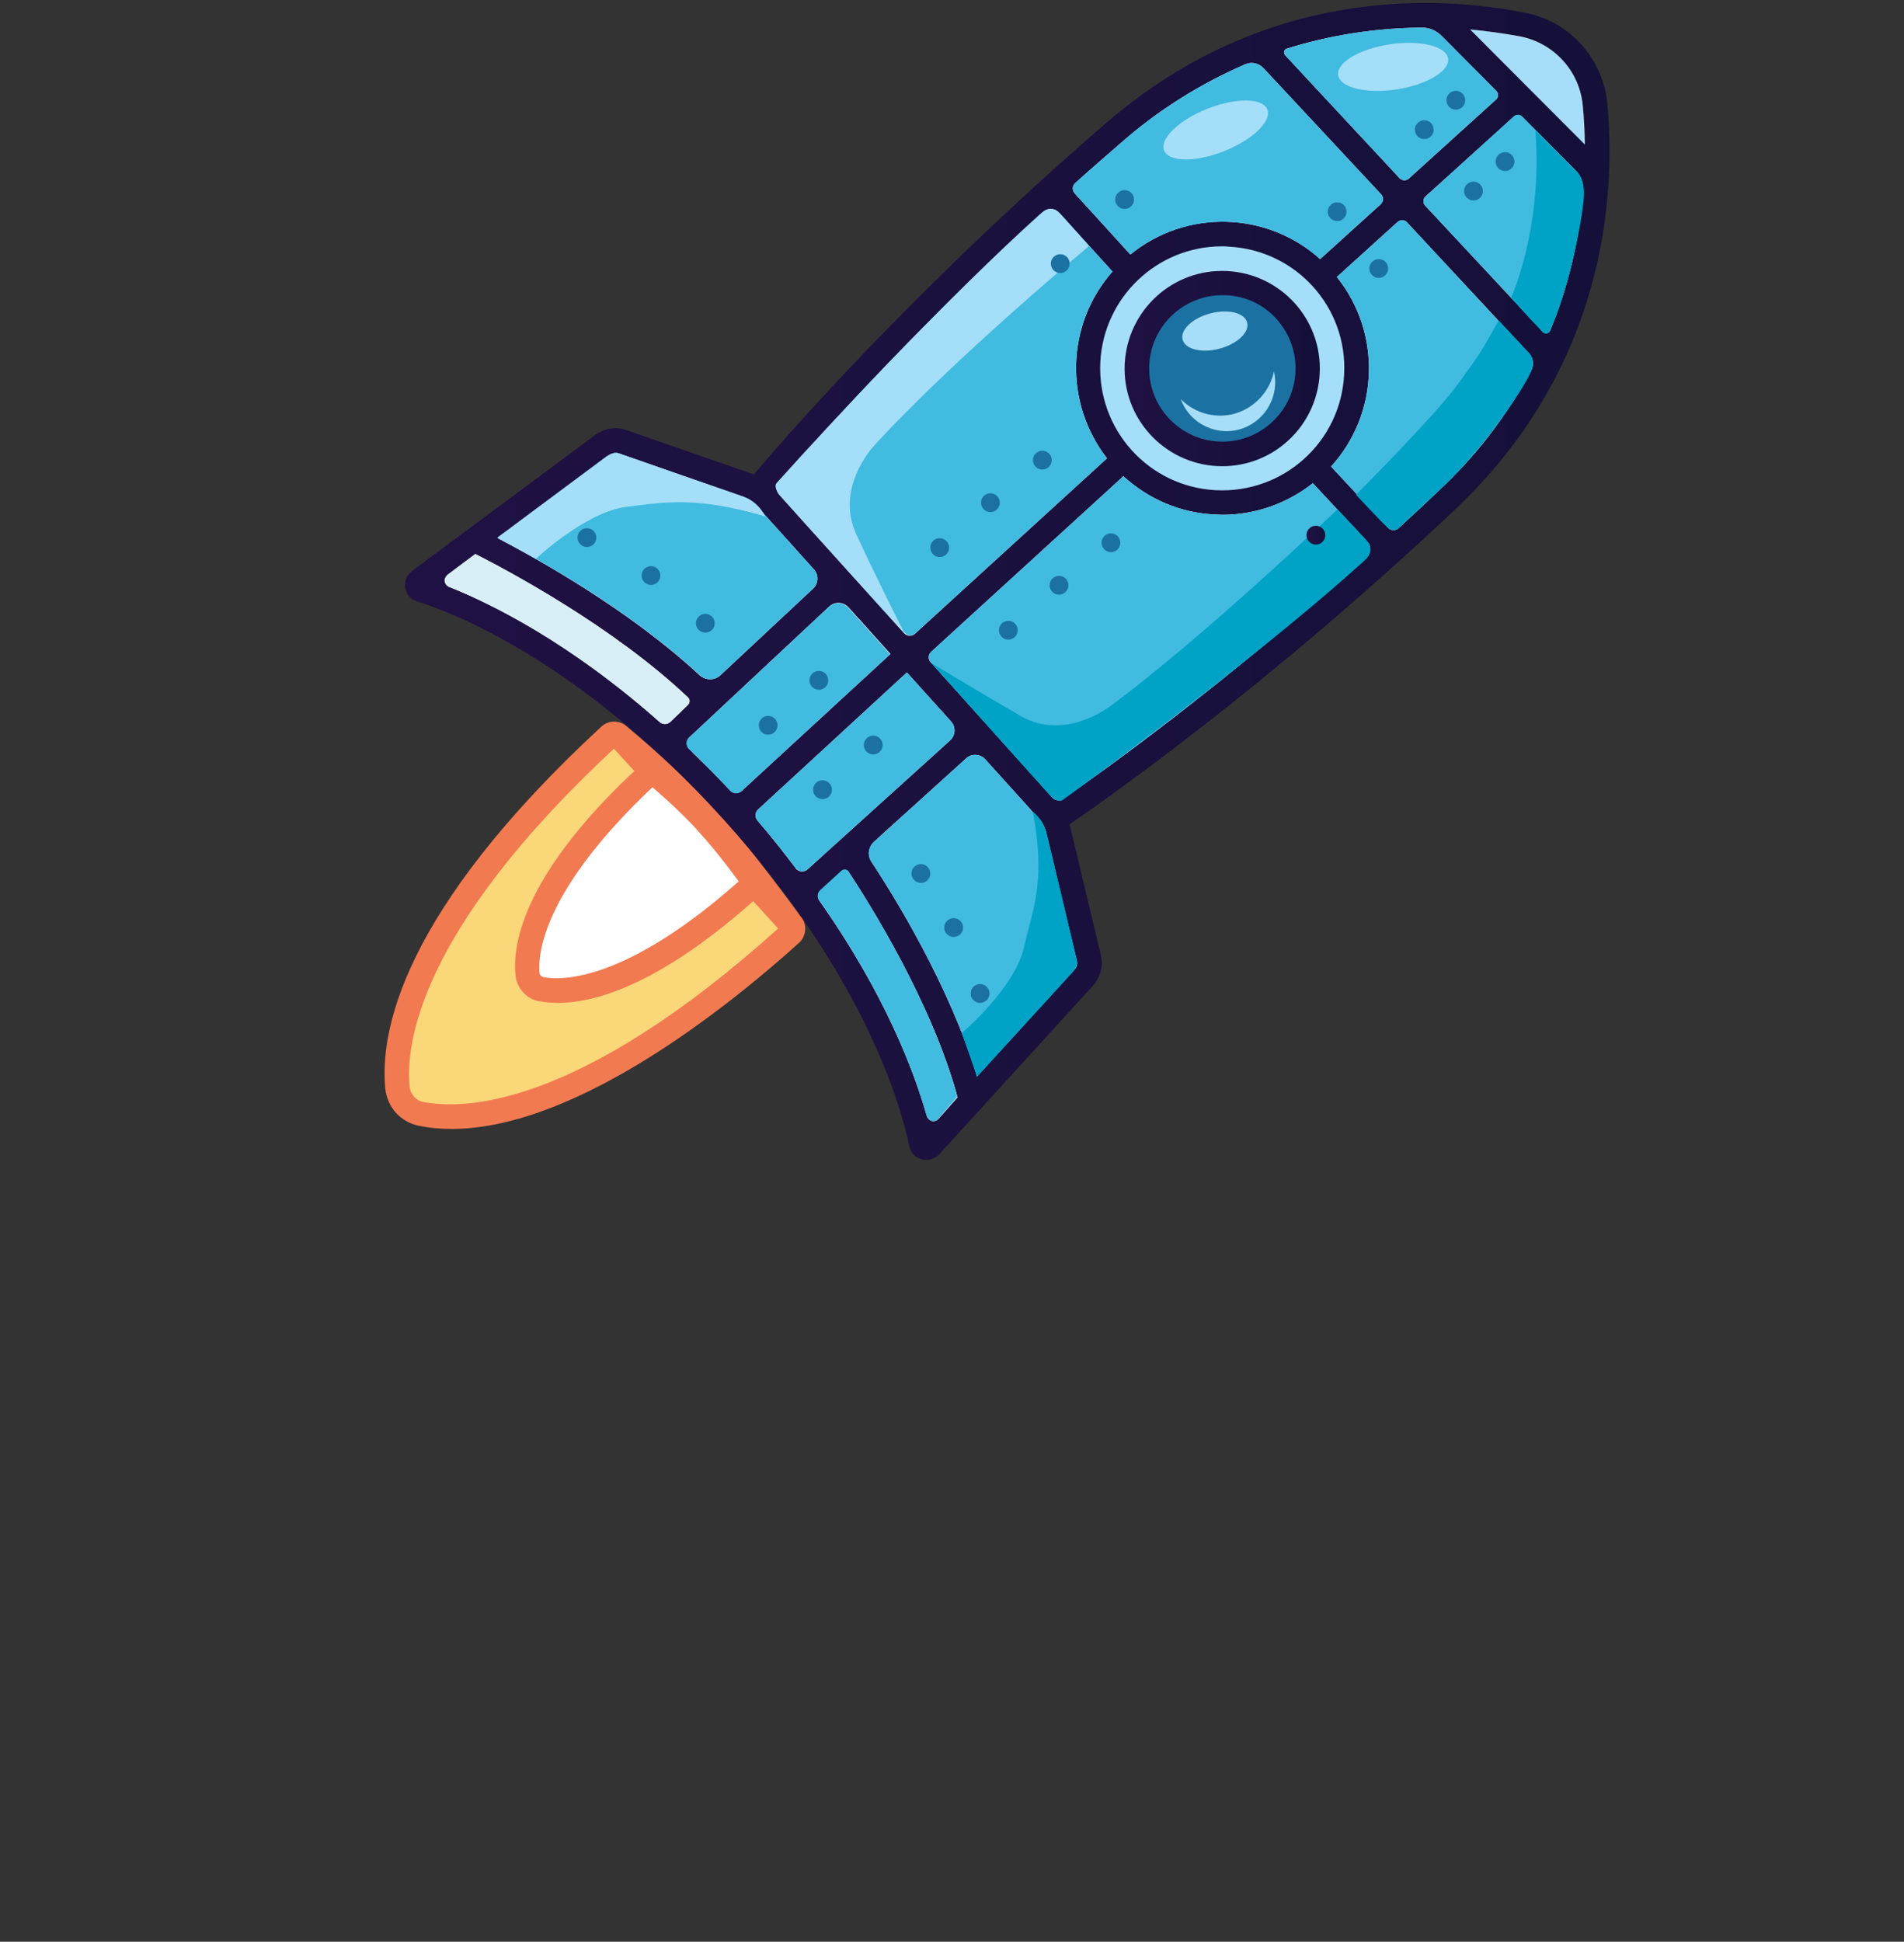 <svg xmlns="http://www.w3.org/2000/svg" xmlns:xlink="http://www.w3.org/1999/xlink" id="Layer_1" x="0" y="0" version="1.1" viewBox="0 0 627.1 639.3" xml:space="preserve" style="enable-background:new 0 0 627.1 639.3"><rect x="0" y="0" width="627.1" height="639.3" fill="#333333" stroke="none"/><style type="text/css">.st0{fill:#a5def8}.st1{fill:url(#SVGID_1_)}.st2{fill:#fff}.st3{fill:#fad779}.st4{fill:#f27a51}.st5{fill:#1b72a2}.st7{fill:#a6ddf8}.st9{fill:#42bbe0}.st10{fill:#d8eff7}.st11{fill:#00a2c5}</style><g><ellipse cx="402.5" cy="121.6" class="st0" rx="44.2" ry="44.2"/><linearGradient id="SVGID_1_" x1="354.221" x2="450.711" y1="271.616" y2="271.616" gradientTransform="matrix(1 0 0 1 0 -150)" gradientUnits="userSpaceOnUse"><stop offset=".04" style="stop-color:#1f1143"/><stop offset=".96" style="stop-color:#15103a"/></linearGradient><path d="M402.5,169.8c-0.8,0-1.7,0-2.5-0.1c-26.6-1.4-47-24-45.6-50.6s24-47,50.6-45.6c26.6,1.4,47,24,45.6,50.6 C449.2,149.7,428.1,169.8,402.5,169.8z M402.4,81.4c-22.3,0-40.4,18.1-40.4,40.3c0,22.3,18.1,40.4,40.3,40.4s40.4-18.1,40.4-40.3 c0-21.5-16.8-39.2-38.2-40.3C403.8,81.4,403.1,81.4,402.4,81.4z" class="st1"/><path d="M476.4,164.8C406,231.2,347.7,269.6,347.7,269.6l10.9,45.9c0.5,2.2-0.1,4.6-1.6,6.3l-50.8,55.6 c-0.6,0.7-1.7,0.7-2.3,0.1c-0.3-0.2-0.4-0.5-0.5-0.9c-2.5-12.1-14.4-56.6-62.2-109.5s-90.8-69.3-102.6-73c-0.9-0.3-1.4-1.2-1.1-2.1 c0.1-0.3,0.3-0.6,0.6-0.8l60.5-44.8c1.8-1.4,4.2-1.7,6.4-1l44.6,15.5c0,0,44.1-54.2,117.3-117.4c50.8-43.7,105.8-41,134.6-35.3 c12.9,2.5,22.7,13.3,23.9,26.4C528.1,63.8,525.1,118.8,476.4,164.8z" class="st2"/><path d="M260.4,307.4c-68.1,61.7-107.6,62.2-121.9,59.3c-4.1-0.9-7.2-4.4-7.6-8.6c-1.5-14.8,3-54,69.9-115.8 c0.9-0.8,2.2-0.8,3.1,0.1l0,0l56.7,61.9C261.4,305.2,261.3,306.5,260.4,307.4C260.5,307.3,260.4,307.4,260.4,307.4z" class="st3"/><path d="M149.1,371.7c-3.8,0-7.7-0.3-11.4-1.1c-2.8-0.6-5.3-2.1-7.2-4.1c-2-2.2-3.3-5.1-3.6-8.1 c-1.8-18.3,5-58,71.2-119.2c1.2-1.1,2.8-1.7,4.5-1.6c1.6,0.1,3.2,0.8,4.3,2c10.3,8.6,20.1,17.7,29.4,27.5 c9.7,10.3,27.3,34.5,27.3,34.5c2.3,2.5,2.1,6.5-0.4,8.8l0,0C241.9,329.6,191,371.4,149.1,371.7z M202.2,246.5 c-64.7,60.2-68.6,97.8-67.3,111.2c0.1,1.3,0.7,2.5,1.5,3.4s1.8,1.5,3,1.7c13.1,2.6,50.8,2.3,116.9-57.1L202.2,246.5z" class="st4"/><path d="M248.2,291.6c-38.7,35.1-61.1,35.3-69.3,33.7c-1.1-0.2-2.1-0.8-2.8-1.6c-0.8-0.9-1.3-2-1.5-3.3 c-0.8-8.4,1.7-30.7,39.7-65.8c0.5-0.5,1.3-0.4,1.7,0.1l0,0l32.2,35.2C248.8,290.4,248.7,291.1,248.2,291.6z" class="st2"/><path d="M184,330.2c-2.3,0-4.5-0.2-6.7-0.6c-1.9-0.4-3.7-1.4-5-2.9c-1.4-1.5-2.3-3.5-2.5-5.5 c-1.1-10.7,2.8-33.9,41-69.1c1-0.9,2.4-1.4,3.8-1.4s2.7,0.7,3.7,1.7l32.1,35.1c2,2.1,1.8,5.5-0.3,7.4l0,0 C218,323.9,196.5,330.1,184,330.2z M214.9,259.2c-35,33-37.9,53.9-37.2,61.1c0,0.3,0.2,0.7,0.4,0.9c0.2,0.2,0.5,0.4,0.8,0.5 c7,1.4,28.2,0.6,64.4-31.5c0,0-7-9.7-13.3-16.5C224,266.9,214.9,259.2,214.9,259.2z M244.6,288.9L244.6,288.9z M216.2,257.9 L216.2,257.9z" class="st4"/><ellipse cx="402.6" cy="121.3" class="st0" rx="44.2" ry="44.2"/><ellipse cx="402.6" cy="121.3" class="st5" rx="28.1" ry="28.1"/><linearGradient id="SVGID_00000110467192701925502550000017591604286437588404_" x1="370.4" x2="434.7" y1="271.35" y2="271.35" gradientTransform="matrix(1 0 0 1 0 -150)" gradientUnits="userSpaceOnUse"><stop offset=".04" style="stop-color:#1f1143"/><stop offset=".96" style="stop-color:#15103a"/></linearGradient><path style="fill:url(#SVGID_00000110467192701925502550000017591604286437588404_)" d="M402.6,153.5c-17.8,0-32.2-14.4-32.2-32.1 c0-17.8,14.4-32.2,32.1-32.2c17.8,0,32.2,14.4,32.2,32.1c0,9.1-3.8,17.8-10.6,23.9C418.3,150.5,410.6,153.5,402.6,153.5z M402.6,97.2c-13.3,0-24.1,10.8-24.1,24.1s10.8,24.1,24.1,24.1c13.3,0,24.1-10.8,24.1-24.1c0-6-2.2-11.7-6.2-16.2 C416,100,409.4,97.1,402.6,97.2L402.6,97.2z"/><ellipse cx="400.3" cy="109" class="st7" rx="11" ry="6" transform="matrix(0.966 -0.257 0.257 0.966 -14.575 106.58)"/><path d="M407,136.1c-6.4,1.9-13.4,0.1-18.1-4.7c3,8.3,12.2,12.6,20.5,9.6c7.6-2.8,12-10.8,10.2-18.7 C418.2,128.8,413.4,134.1,407,136.1z" class="st7"/><path d="M521.3,34.9c0.4,3.8,0.6,8.1,0.7,12.8l-37.8-38c5.5,0.5,11.1,1.3,16.5,2.4C511.9,14.2,520.3,23.5,521.3,34.9z" class="st7"/><linearGradient id="SVGID_00000029011934170451565220000004711401301134164875_" x1="133.382" x2="530.104" y1="341.439" y2="341.439" gradientTransform="matrix(1 0 0 1 0 -150)" gradientUnits="userSpaceOnUse"><stop offset=".04" style="stop-color:#1f1143"/><stop offset=".96" style="stop-color:#15103a"/></linearGradient><path style="fill:url(#SVGID_00000029011934170451565220000004711401301134164875_)" d="M529.4,34.2C528,19.3,517,7,502.3,4.2 c-29.2-5.8-85.8-8.7-138,36.3c-64.4,55.7-106.9,104.9-116,115.7l-42-14.6c-3.4-1.2-7.2-0.6-10.1,1.5L135.7,188 c-2.5,1.9-3.1,5.4-1.2,8c0.7,1,1.7,1.7,2.9,2c11.8,3.7,53.9,19.8,100.9,71.8s58.7,95.5,61.2,107.6c0.4,2.1,2,3.8,4.1,4.3 c0.5,0.1,1,0.2,1.5,0.2c1.6,0,3.1-0.7,4.2-1.8l50.7-55.6c2.4-2.7,3.4-6.4,2.6-9.9l-10.3-43.2c11.6-8,65-45.2,127-103.7 C529.3,120.4,532.1,63.8,529.4,34.2z M423.9,16c14.4-4.5,29.4-6.8,44.5-6.9c2.4,0,4.7,1,6.4,2.7l18,18.1c0.8,0.8,0.8,2.1,0,2.8 c0,0,0,0-0.1,0.1l-28.7,26c-0.9,0.8-2.2,0.7-3-0.1l-37.7-40.5c-0.5-0.6-0.5-1.4,0.1-2C423.5,16.2,423.7,16,423.9,16z M354.1,60.3 c5-4.5,10.2-9,15.5-13.6c12.1-10.6,25.9-19.2,40.7-25.6c2-0.8,4.3-0.3,5.8,1.3L454.9,64c0.8,0.9,0.8,2.3-0.1,3.2l0,0l-20,18.1 c-17.6-15.8-44.2-16.5-62.5-1.5L354,63.7C353.1,62.7,353.1,61.2,354.1,60.3L354.1,60.3z M442.7,123.3c-1.1,22.2-20,39.2-42.2,38.1 s-39.2-20-38.1-42.2c1.1-21.3,18.7-38.1,40.1-38.1c0.7,0,1.4,0,2.1,0.1C426.8,82.3,443.9,101.1,442.7,123.3L442.7,123.3z M256.5,159.1c10.3-12.1,41.2-47.2,87.1-89.3c1.5-1.4,3.8-1.3,5.2,0.2l0,0l17.6,19.4c-15.3,17.4-16,43.2-1.8,61.5l-63.3,57.8 c-1,0.9-2.5,0.8-3.4-0.1l0,0l-41.3-45.8C255.6,161.7,255.6,160.1,256.5,159.1z M201.1,149.7c0.8-0.6,1.8-0.7,2.7-0.4l41.2,14.4 c1.6,0.5,3,1.5,4.1,2.7l19,21.1c1.6,1.8,1.5,4.6-0.3,6.3l-30.5,28.5c-1.9,1.8-4.9,1.8-6.9,0c-23.2-21.5-53.2-38.2-66.5-45.1 L201.1,149.7z M220.8,237.7c-1,0.9-2.5,0.9-3.5,0c-29.8-26.3-55.4-38.9-69.4-44.5c-1.1-0.5-1.7-1.8-1.2-2.9c0.2-0.4,0.4-0.7,0.7-1 l9.2-6.9c10.2,5.2,45.2,23.7,70,47.2c0.7,0.6,0.7,1.7,0.1,2.4l-0.1,0.1L220.8,237.7z M227,246.6c-1-1-1.1-2.6-0.1-3.7l0.1-0.1 l46.1-43.1c1.8-1.7,4.6-1.6,6.3,0.2c0,0,0,0,0.1,0.1l13.8,15.3l-49,45.1c-1.1,1-2.7,0.9-3.7-0.1C236.1,255.6,231,250.5,227,246.6 L227,246.6z M262.1,285.9c-4.2-5.5-7.8-10.2-12.6-15.7c-0.9-1.1-0.9-2.7,0.2-3.7l49-45.1l14.5,16.1c1.7,1.8,1.5,4.7-0.3,6.3 l-47,42.5c-1.1,0.9-2.7,0.8-3.7-0.2C262.1,286,262.1,285.9,262.1,285.9L262.1,285.9z M309.1,368.4c-0.8,0.9-2.2,1-3.1,0.2 c-0.3-0.3-0.5-0.6-0.7-1c-4-14.2-13.5-39.9-35.4-71c-0.8-1.1-0.6-2.5,0.4-3.4l6.9-6.3c0.7-0.6,1.7-0.6,2.3,0.1 c0.1,0.1,0.1,0.1,0.1,0.2c6.6,10,27.3,42.8,35.8,74.1L309.1,368.4z M354.7,316.5c0.2,0.9,0,1.9-0.7,2.6l-32.2,35.3 c-9.2-30.3-27.7-59.9-34.8-70.7c-1.4-2.1-1-4.8,0.8-6.5l30.4-27.5c1.8-1.7,4.7-1.5,6.3,0.3l17.7,19.6c1.1,1.2,1.9,2.7,2.3,4.3 L354.7,316.5z M450,183.5c-47.5,42.4-86.5,70.3-99.8,79.5c-1.1,0.8-2.7,0.6-3.6-0.4L306.5,218c-0.9-1-0.8-2.5,0.2-3.4l0,0 l63.3-57.8c8.3,7.6,18.9,12.1,30.1,12.6c0.8,0,1.7,0.1,2.5,0.1c10.8,0,21.3-3.7,29.8-10.4l17.8,19.1 C451.7,179.7,451.6,182.1,450,183.5C450.1,183.5,450,183.5,450,183.5L450,183.5z M504.3,122c-8,14.9-18.3,28.3-30.7,39.8 c-4.4,4.2-8.7,8.2-13,12.1c-1,0.9-2.5,0.8-3.4-0.1l-18.8-20.2c15.9-17.5,16.7-44,1.9-62.4l20-18.1c0.9-0.8,2.3-0.8,3.1,0.1l40,43 C505,117.7,505.3,120.1,504.3,122z M510.5,108.9c-0.3,0.7-1.1,1-1.8,0.7c-0.2-0.1-0.3-0.2-0.5-0.3l-38.8-41.6 c-0.8-0.9-0.8-2.2,0.1-3l0,0l29.1-26.3c0.8-0.7,2-0.7,2.8,0.1L518.8,56c1.9,1.9,2.9,4.6,2.6,7.3C520.2,78.9,516.5,94.3,510.5,108.9 z M484.2,9.7c5.5,0.5,11.1,1.3,16.5,2.3c11.2,2.2,19.6,11.5,20.6,22.8c0.4,3.8,0.6,8.1,0.7,12.8L484.2,9.7z"/><path d="M423.9,16c14.4-4.5,29.4-6.8,44.5-6.9c2.4,0,4.7,1,6.4,2.7l18,18.1c0.8,0.8,0.8,2.1,0,2.8c0,0,0,0-0.1,0.1 l-28.7,26c-0.9,0.8-2.2,0.7-3-0.1l-37.7-40.5c-0.5-0.6-0.5-1.5,0.1-2C423.5,16.2,423.7,16.1,423.9,16z" class="st9"/><path d="M354.1,60.3c5-4.5,10.2-9,15.5-13.6c12.1-10.6,25.9-19.2,40.7-25.6c2-0.8,4.3-0.3,5.8,1.3L454.9,64 c0.8,0.9,0.8,2.3-0.1,3.2l0,0l-20,18.1c-17.6-15.8-44.2-16.4-62.5-1.5L354,63.7C353.1,62.7,353.1,61.2,354.1,60.3L354.1,60.3z" class="st9"/><path d="M256.5,159.1c10.3-12.1,41.2-47.2,87.1-89.3c1.5-1.4,3.8-1.3,5.2,0.2l0,0l17.6,19.4 c-15.3,17.4-16,43.2-1.8,61.5l-63.2,57.7c-1,0.9-2.5,0.8-3.4-0.2l0,0l-41.3-45.8C255.6,161.7,255.6,160.1,256.5,159.1z" class="st9"/><path d="M201,149.7c0.8-0.6,1.8-0.7,2.7-0.4l41.3,14.4c1.6,0.5,3,1.5,4.1,2.7l19,21.1c1.6,1.8,1.5,4.6-0.3,6.3 l-30.5,28.5c-1.9,1.8-4.9,1.8-6.8,0c-23.2-21.5-53.2-38.2-66.5-45.1L201,149.7z" class="st9"/><path d="M220.7,237.7c-1,0.9-2.5,0.9-3.5,0c-29.7-26.3-55.3-38.9-69.4-44.5c-1.1-0.5-1.7-1.8-1.2-2.9 c0.2-0.4,0.4-0.7,0.7-1l9.2-6.9c10.2,5.2,45.2,23.7,70,47.2c0.7,0.6,0.7,1.7,0.1,2.4c0,0,0,0-0.1,0.1L220.7,237.7z" class="st10"/><path d="M226.9,246.6c-1-1-1.1-2.6-0.1-3.6l0.1-0.1l46.1-43.1c1.8-1.7,4.6-1.6,6.3,0.2c0,0,0,0,0.1,0.1l13.8,15.3 l-49,45.1c-1.1,1-2.7,0.9-3.7-0.1C236.1,255.6,231,250.5,226.9,246.6z" class="st9"/><path d="M262.1,285.9c-4.2-5.5-7.8-10.2-12.6-15.7c-0.9-1.1-0.9-2.7,0.2-3.7l49-45.1l14.5,16.1 c1.7,1.8,1.5,4.7-0.3,6.3l-47,42.5c-1.1,0.9-2.7,0.8-3.6-0.3C262.1,286,262.1,285.9,262.1,285.9z" class="st9"/><path d="M309,368.4c-0.8,0.9-2.2,1-3.1,0.1c-0.3-0.3-0.5-0.7-0.7-1.1c-4-14.2-13.5-39.9-35.4-71 c-0.8-1.1-0.6-2.5,0.4-3.4l6.9-6.3c0.7-0.6,1.7-0.6,2.3,0.1c0.1,0.1,0.1,0.1,0.1,0.2c6.6,10,27.3,42.8,35.8,74.1L309,368.4z" class="st9"/><path d="M354.6,316.5c0.2,0.9,0,1.9-0.7,2.6l-32.1,35.3c-9.2-30.3-27.7-59.9-34.8-70.7c-1.4-2.1-1-4.8,0.8-6.5 l30.4-27.5c1.8-1.7,4.6-1.5,6.3,0.3l0,0l17.7,19.6c1.1,1.2,1.9,2.7,2.3,4.3L354.6,316.5z" class="st9"/><path d="M450,183.5c-47.5,42.4-86.5,70.2-99.8,79.5c-1.1,0.8-2.7,0.6-3.6-0.4L306.5,218c-0.9-1-0.8-2.5,0.2-3.4 l63.3-57.8c8.3,7.6,18.9,12.1,30.1,12.6c0.8,0,1.7,0.1,2.5,0.1c10.8,0,21.3-3.7,29.8-10.4l17.8,19.1 C451.7,179.7,451.6,182,450,183.5C450.1,183.5,450,183.5,450,183.5z" class="st9"/><path d="M504.3,122c-8,14.9-18.3,28.3-30.7,39.8c-4.4,4.2-8.7,8.2-13,12.1c-1,0.9-2.5,0.8-3.4-0.1l-18.8-20.2 c15.9-17.5,16.7-44,1.9-62.4l20-18.1c0.9-0.8,2.3-0.8,3.1,0.1l40,43C505,117.7,505.3,120.1,504.3,122z" class="st9"/><path d="M510.5,108.9c-0.3,0.7-1.1,1-1.8,0.7c-0.2-0.1-0.3-0.2-0.5-0.3l-38.8-41.6c-0.8-0.9-0.8-2.2,0.1-3l0,0 l29.1-26.4c0.8-0.7,2-0.7,2.8,0.1L518.8,56c1.9,1.9,2.8,4.6,2.6,7.3C520.2,79,516.5,94.4,510.5,108.9z" class="st9"/><path d="M255.9,158.9c19-21.2,57.8-62.4,86-87.8c1.5-1.3,4.1-4.4,7.7-0.3c4.4,4.9,9.1,10.2,9.1,10.2 s-44.4,36.9-70.6,65.5c-4.2,4.6-11.9,16.5-6.2,29.1c5.7,12.6,16.1,33.1,16.1,33.1s-31.1-34.3-41-45.4 C255.9,162,254.8,160,255.9,158.9z" class="st0"/><path d="M350,263.4c23-16.7,70.4-52.6,98.6-78.1c1.4-1.3,4.8-3.8,1.1-7.8c-4.4-4.8-9.2-9.8-9.2-9.8 s-43.6,41.7-74.8,64.8c-5,3.7-17.6,10.2-29.6,3.2c-12-6.9-29.2-17.3-29.2-17.3s28.9,32.4,38.9,43.4 C346.9,263,348.8,264.3,350,263.4z" class="st11"/><ellipse cx="458.7" cy="22.1" class="st0" rx="18.3" ry="7.5" transform="matrix(0.989 -0.15 0.15 0.989 1.866 68.962)"/><ellipse cx="400.6" cy="42.9" class="st0" rx="18.3" ry="7.5" transform="matrix(0.929 -0.369 0.369 0.929 12.416 150.762)"/><path d="M252,170c-1.5-3.2-4.3-5.6-7.7-6.7c-5.9-2-40.3-14-40.3-14s-1.8-0.8-4.3,1L163.8,177l12.7,7 c0,0,16-15.2,29.6-17.1C219.7,165.2,229.5,163.5,252,170z" class="st0"/><path d="M340.2,267.3c2.1,1.6,3.5,3.8,4.3,6.4c1.6,6,10.2,42.5,10.2,42.5s0.6,1.7-1.6,4.1l-31.3,34.2l-5-14.4 c0,0,17.3-14.6,20.4-28C340.3,298.7,344.5,290.3,340.2,267.3z" class="st11"/><circle cx="440.4" cy="69.7" r="3.1" class="st5"/><circle cx="454.1" cy="88.4" r="3.1" class="st5"/><circle cx="485.3" cy="62.9" r="3.1" class="st5"/><circle cx="495.7" cy="53.2" r="3.1" class="st5"/><circle cx="469.1" cy="42.7" r="3.1" class="st5"/><circle cx="479.5" cy="33" r="3.1" class="st5"/><linearGradient id="SVGID_00000099631805953844524280000006912703324878695090_" x1="430.319" x2="436.519" y1="326.2" y2="326.2" gradientTransform="matrix(1 0 0 1 0 -150)" gradientUnits="userSpaceOnUse"><stop offset=".04" style="stop-color:#1f1143"/><stop offset=".96" style="stop-color:#15103a"/></linearGradient><circle style="fill:url(#SVGID_00000099631805953844524280000006912703324878695090_)" cx="433.4" cy="176.2" r="3.1"/><circle cx="349.2" cy="86.8" r="3.1" class="st5"/><circle cx="370.4" cy="65.7" r="3.1" class="st5"/><ellipse cx="348.8" cy="192.7" class="st5" rx="3.1" ry="3.1"/><circle cx="365.9" cy="178.7" r="3.1" class="st5"/><circle cx="332.1" cy="207.5" r="3.1" class="st5"/><circle cx="326.2" cy="165.5" r="3.1" class="st5"/><circle cx="343.3" cy="151.5" r="3.1" class="st5"/><circle cx="309.5" cy="180.3" r="3.1" class="st5"/><circle cx="269.7" cy="224" r="3.1" class="st5"/><circle cx="253" cy="238.8" r="3.1" class="st5"/><circle cx="287.6" cy="245.3" r="3.1" class="st5"/><circle cx="270.9" cy="260" r="3.1" class="st5"/><circle cx="303.3" cy="287.6" r="3.1" class="st5"/><circle cx="314.1" cy="305.4" r="3.1" class="st5"/><circle cx="322.8" cy="327.1" r="3.1" class="st5"/><circle cx="232.3" cy="205.2" r="3.1" class="st5"/><circle cx="214.4" cy="189.5" r="3.1" class="st5"/><circle cx="193.3" cy="177" r="3.1" class="st5"/><path d="M493.6,105.5l9.9,10.6c0,0,2.6,2.1,0.6,6.6c-2.7,6.1-16.7,26.6-30.5,39.1l-13,12.1c-1,0.8-2.5,0.7-3.4-0.1 c-1.9-1.5-10.6-10.9-10.6-10.9s26.4-26.4,33.7-36.6C487.8,116,488,115.6,493.6,105.5z" class="st11"/><path d="M497.7,98c0,0,10.5-22.8,8-55l13.1,13c0,0,2.7,1.5,2.9,7.3c0.2,5.5-4.6,31.4-11.3,45.8 c-0.4,0.7-1.3,0.9-2,0.5c-0.2-0.1-0.3-0.2-0.4-0.4C503,104.1,497.7,98,497.7,98z" class="st11"/></g></svg>